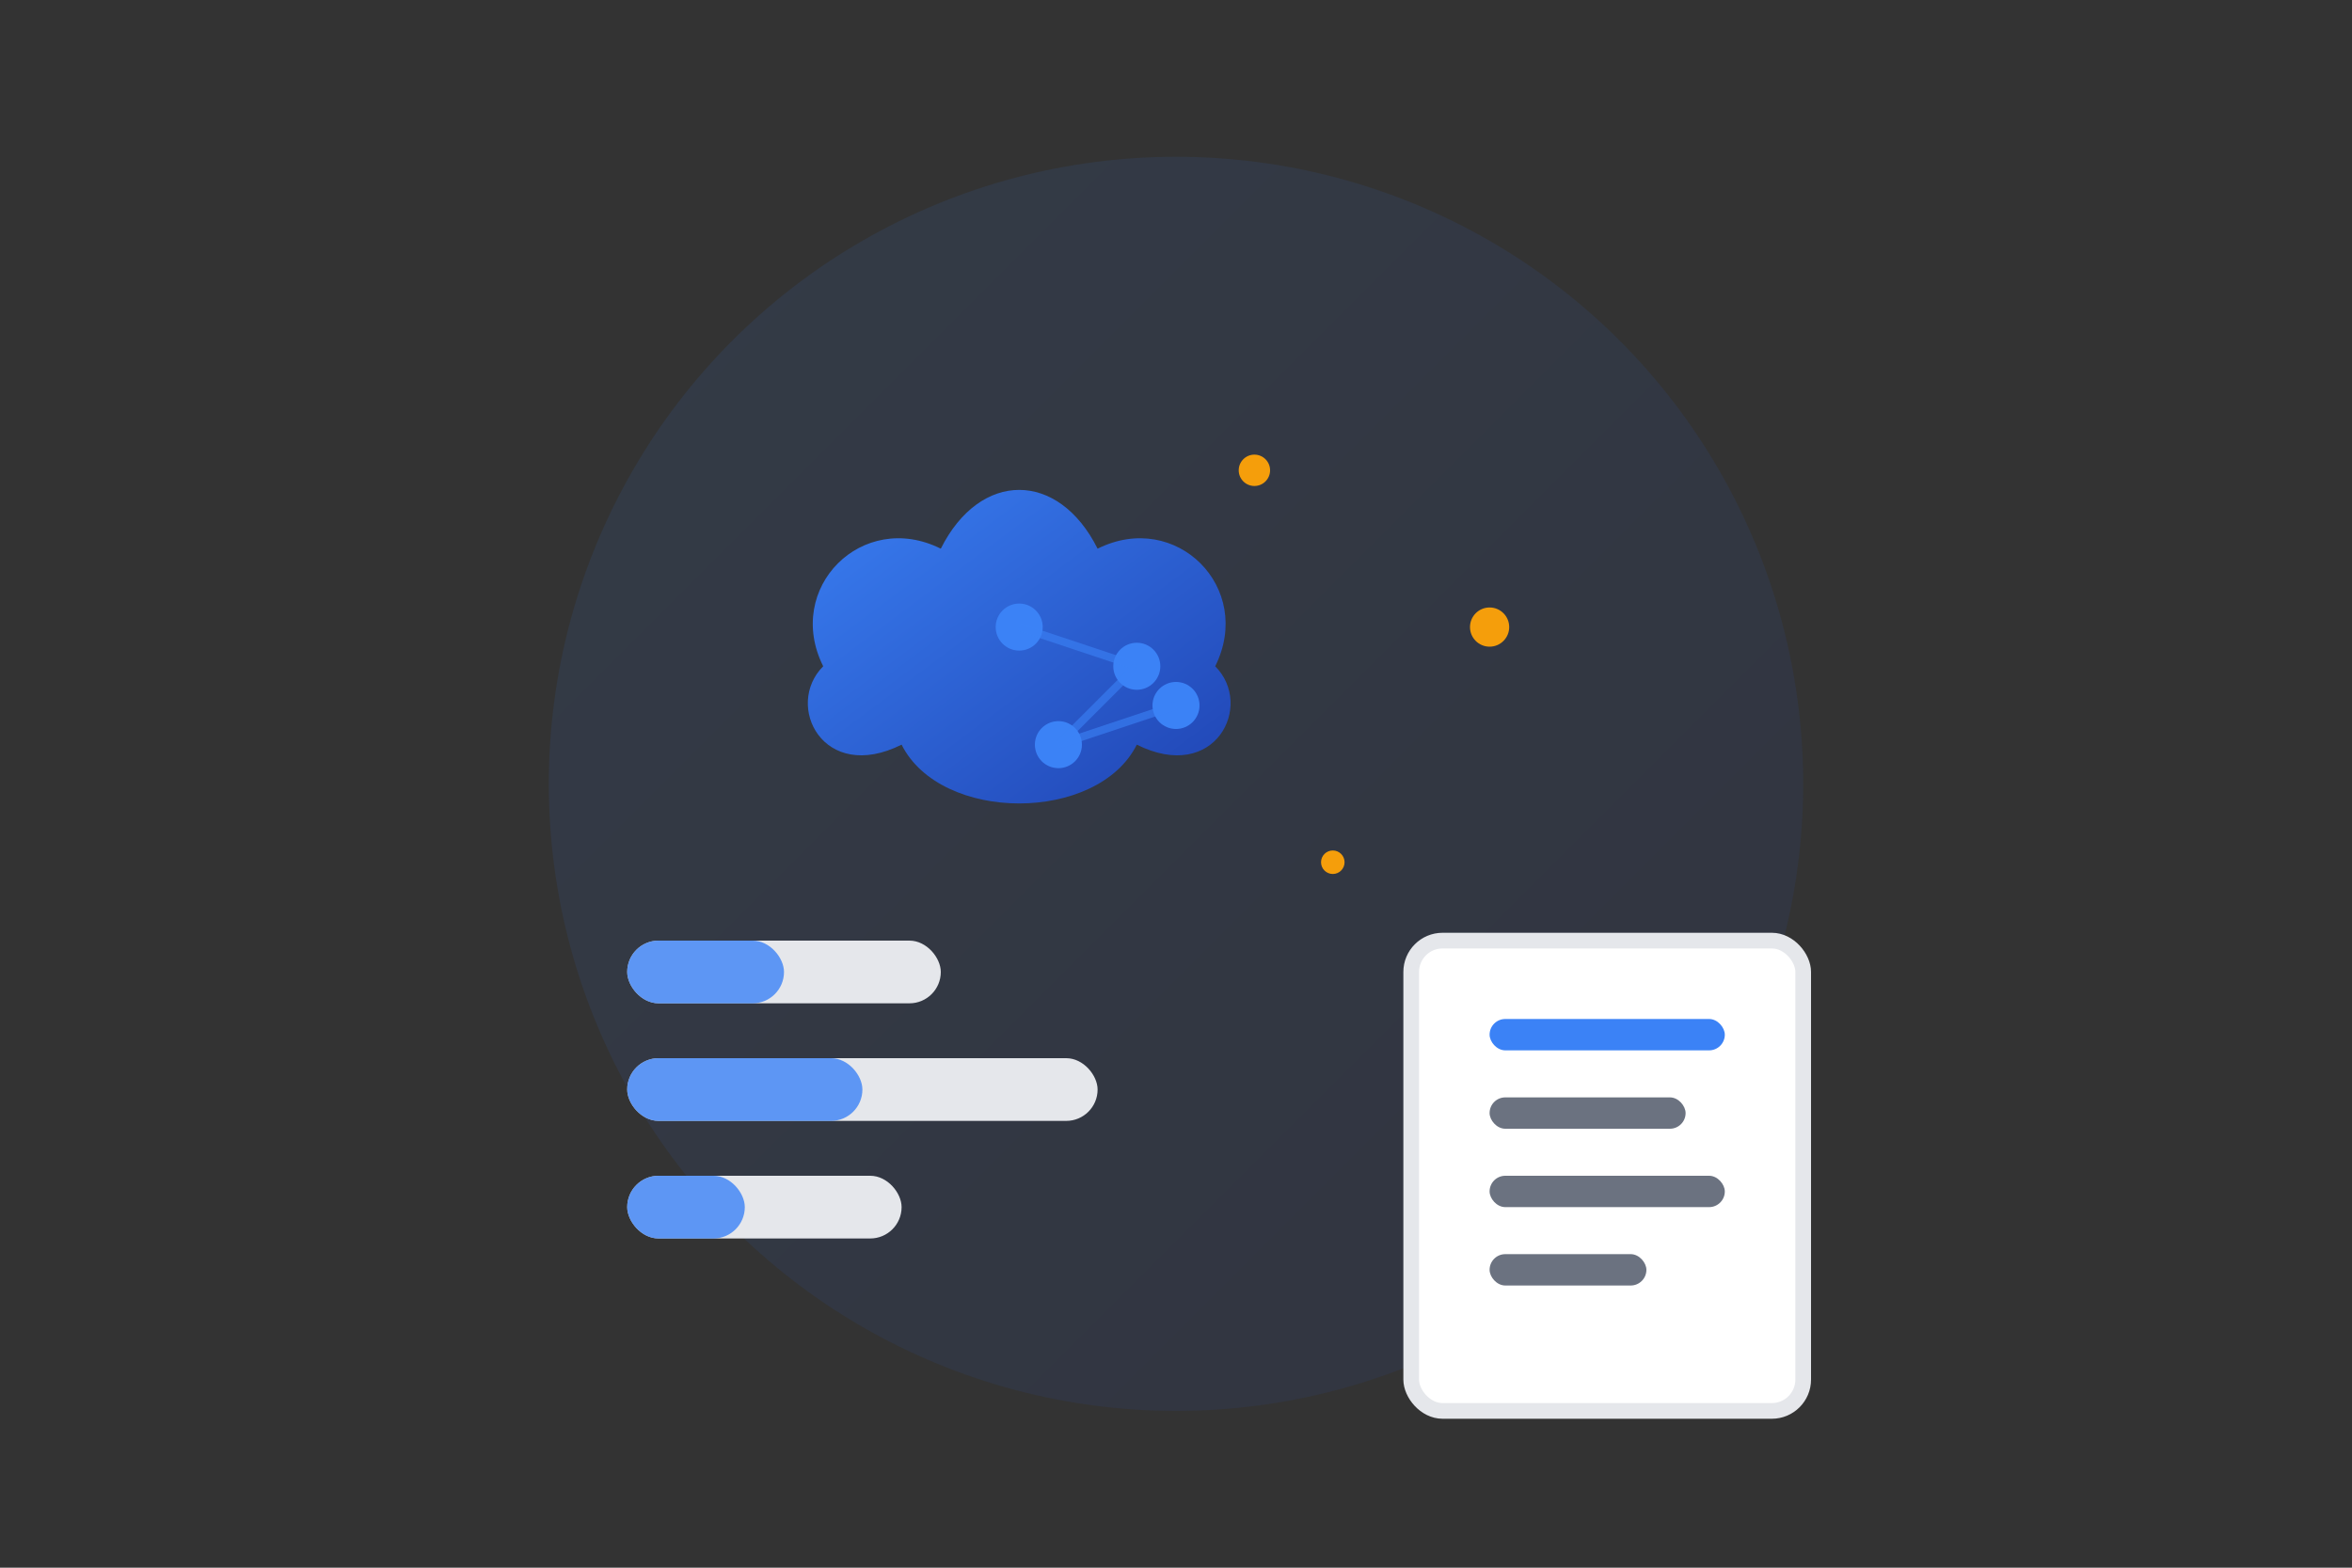 <svg width="300" height="200" viewBox="0 0 300 200" fill="none" xmlns="http://www.w3.org/2000/svg">
  <rect x="0" y="0" width="300" height="200" fill="#333333" stroke="none"/>
  <defs>
    <linearGradient id="aiGrad" x1="0%" y1="0%" x2="100%" y2="100%">
      <stop offset="0%" style="stop-color:#3B82F6;stop-opacity:1" />
      <stop offset="100%" style="stop-color:#1E40AF;stop-opacity:1" />
    </linearGradient>
  </defs>
  
  <!-- Background circle -->
  <circle cx="150" cy="100" r="80" fill="url(#aiGrad)" opacity="0.1"/>
  
  <!-- Brain/AI icon -->
  <path d="M120 70 C110 65, 100 75, 105 85 C100 90, 105 100, 115 95 C120 105, 140 105, 145 95 C155 100, 160 90, 155 85 C160 75, 150 65, 140 70 C135 60, 125 60, 120 70 Z" fill="url(#aiGrad)"/>
  
  <!-- Neural network nodes -->
  <circle cx="130" cy="80" r="3" fill="#3B82F6"/>
  <circle cx="145" cy="85" r="3" fill="#3B82F6"/>
  <circle cx="135" cy="95" r="3" fill="#3B82F6"/>
  <circle cx="150" cy="90" r="3" fill="#3B82F6"/>
  
  <!-- Connections -->
  <line x1="130" y1="80" x2="145" y2="85" stroke="#3B82F6" stroke-width="1" opacity="0.6"/>
  <line x1="145" y1="85" x2="135" y2="95" stroke="#3B82F6" stroke-width="1" opacity="0.6"/>
  <line x1="135" y1="95" x2="150" y2="90" stroke="#3B82F6" stroke-width="1" opacity="0.6"/>
  
  <!-- Data streams -->
  <rect x="80" y="120" width="40" height="8" fill="#E5E7EB" rx="4"/>
  <rect x="80" y="135" width="60" height="8" fill="#E5E7EB" rx="4"/>
  <rect x="80" y="150" width="35" height="8" fill="#E5E7EB" rx="4"/>
  
  <!-- Processing animation -->
  <rect x="80" y="120" width="20" height="8" fill="#3B82F6" rx="4" opacity="0.8">
    <animate attributeName="width" values="20;40;20" dur="2s" repeatCount="indefinite"/>
  </rect>
  <rect x="80" y="135" width="30" height="8" fill="#3B82F6" rx="4" opacity="0.8">
    <animate attributeName="width" values="30;60;30" dur="2.5s" repeatCount="indefinite"/>
  </rect>
  <rect x="80" y="150" width="15" height="8" fill="#3B82F6" rx="4" opacity="0.8">
    <animate attributeName="width" values="15;35;15" dur="1.8s" repeatCount="indefinite"/>
  </rect>
  
  <!-- Output document -->
  <rect x="180" y="120" width="50" height="60" fill="#FFF" stroke="#E5E7EB" stroke-width="2" rx="4"/>
  <rect x="190" y="130" width="30" height="4" fill="#3B82F6" rx="2"/>
  <rect x="190" y="140" width="25" height="4" fill="#6B7280" rx="2"/>
  <rect x="190" y="150" width="30" height="4" fill="#6B7280" rx="2"/>
  <rect x="190" y="160" width="20" height="4" fill="#6B7280" rx="2"/>
  
  <!-- Magic sparkles -->
  <circle cx="160" cy="60" r="2" fill="#F59E0B">
    <animate attributeName="opacity" values="0;1;0" dur="1.5s" repeatCount="indefinite"/>
  </circle>
  <circle cx="170" cy="110" r="1.5" fill="#F59E0B">
    <animate attributeName="opacity" values="0;1;0" dur="2s" repeatCount="indefinite"/>
  </circle>
  <circle cx="190" cy="80" r="2.5" fill="#F59E0B">
    <animate attributeName="opacity" values="0;1;0" dur="1.8s" repeatCount="indefinite"/>
  </circle>
</svg>